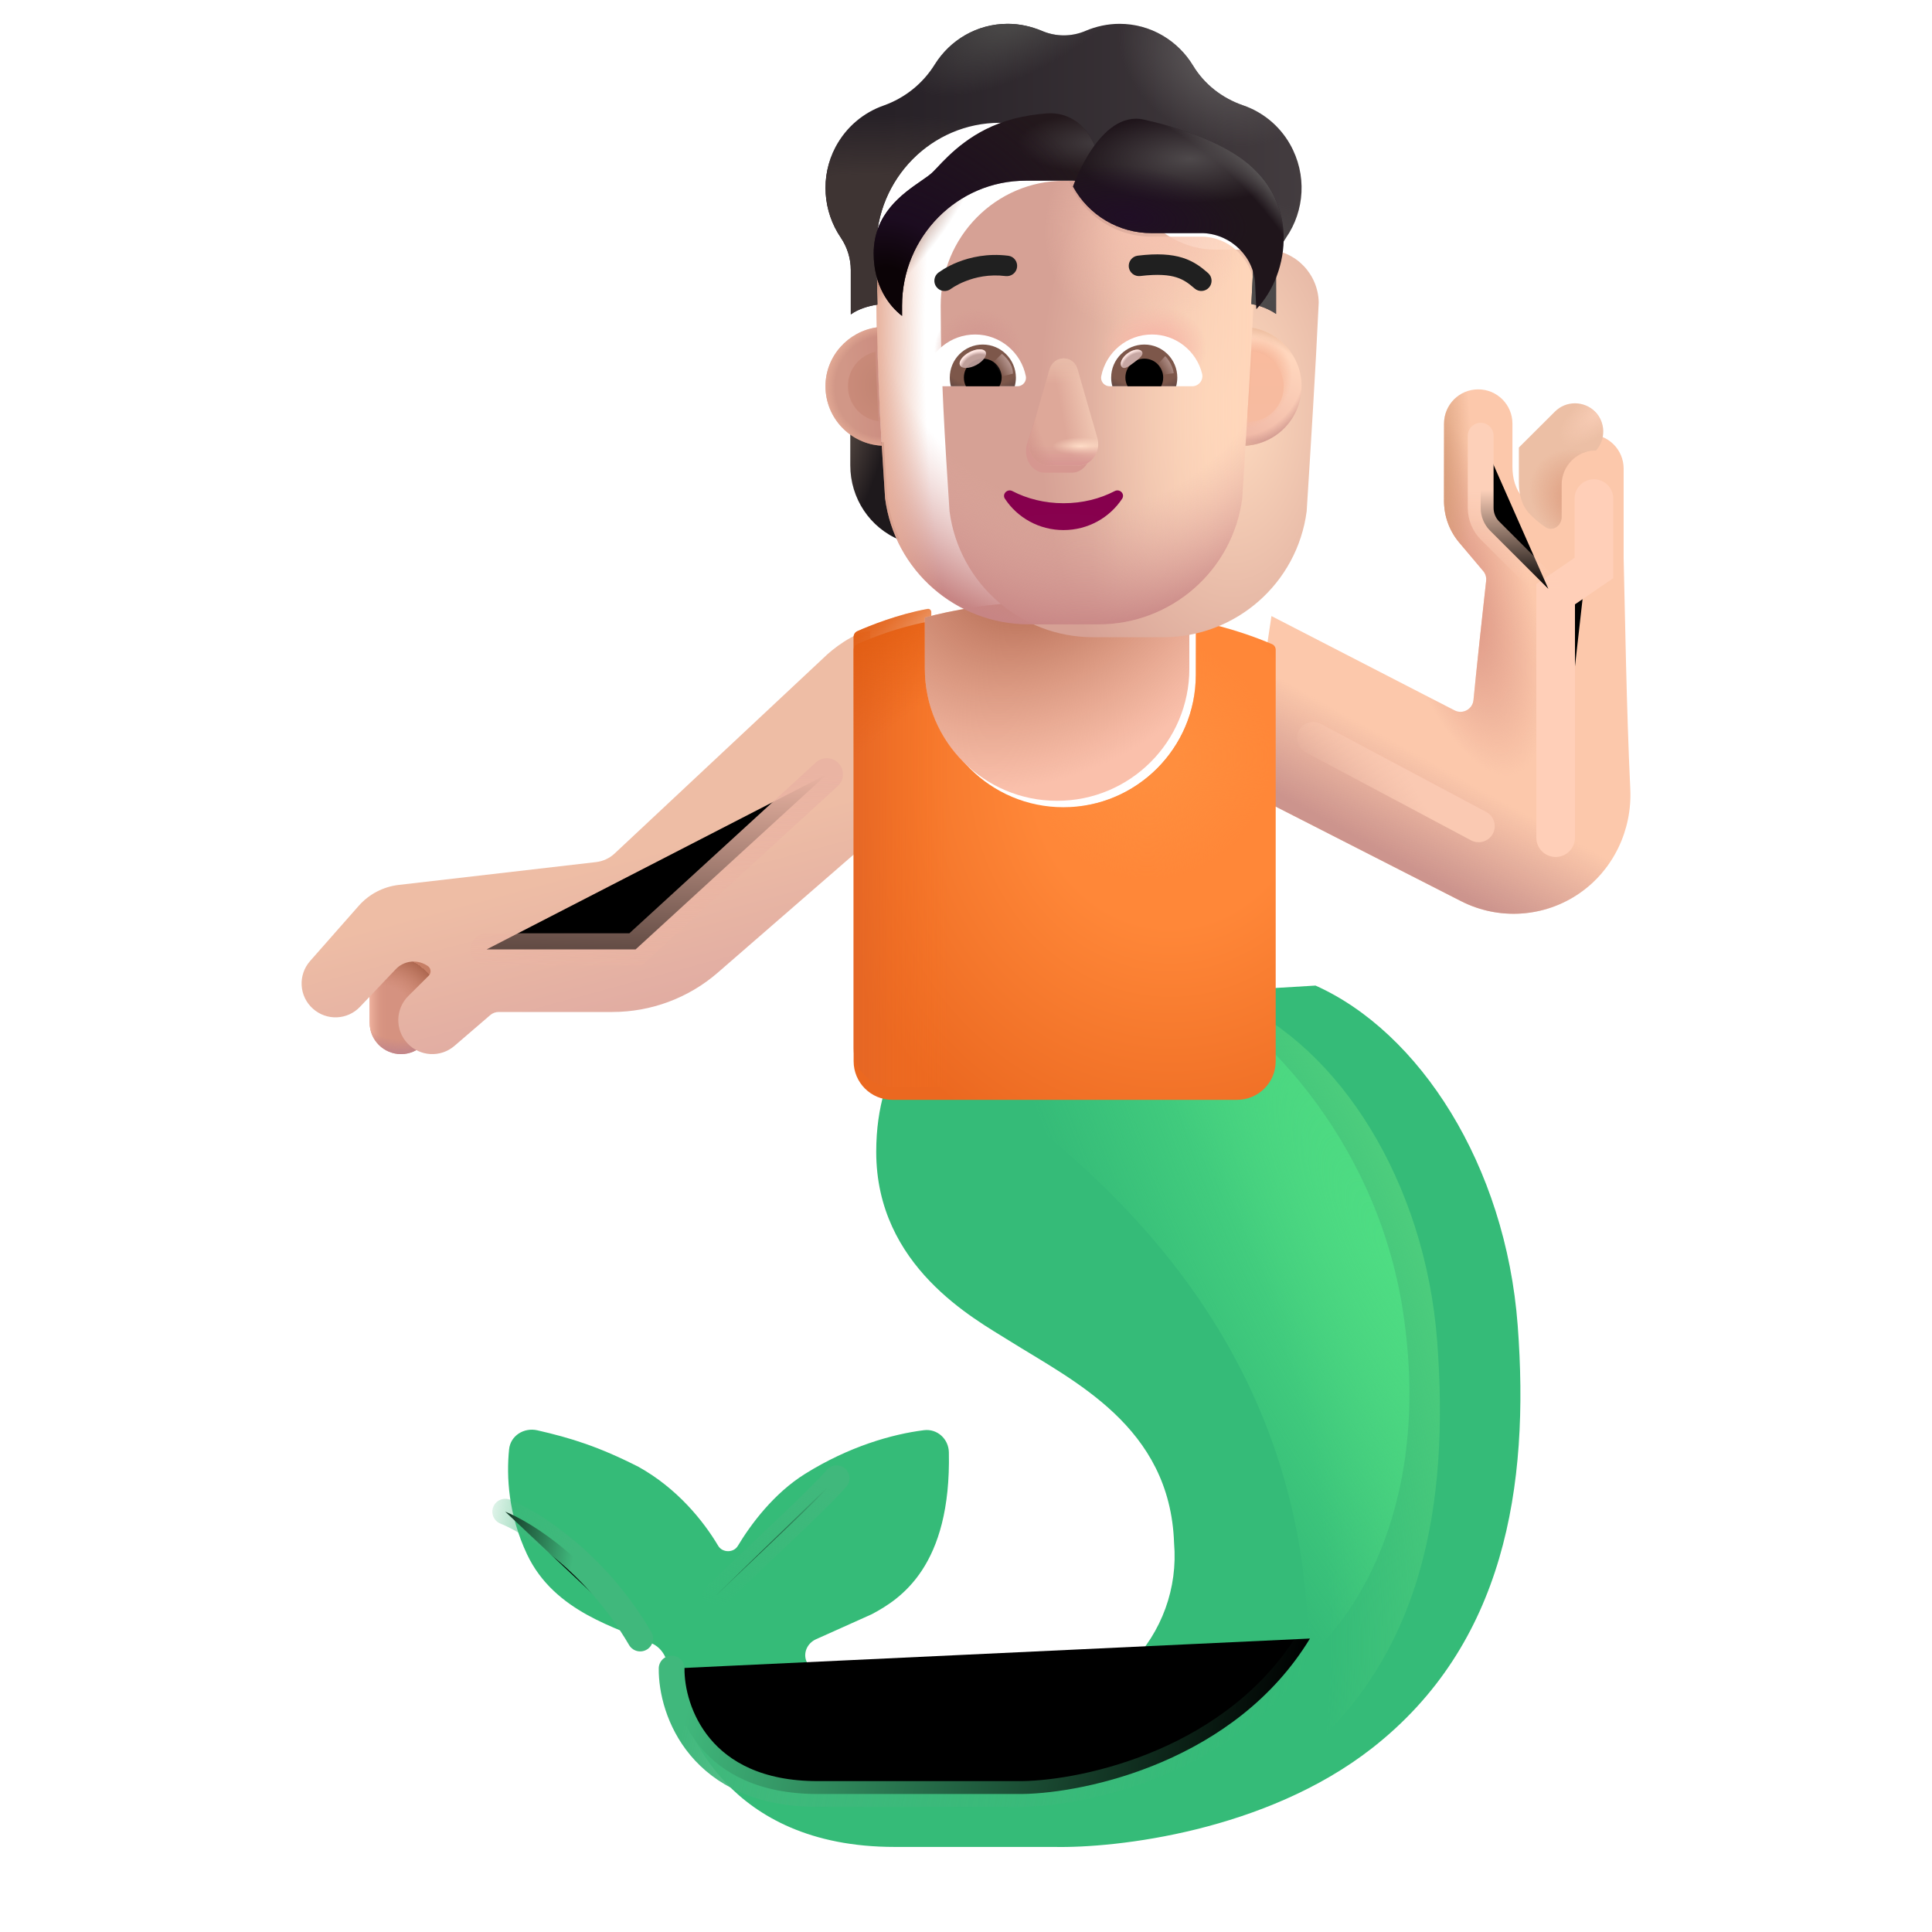<svg viewBox="1 1 30 30" xmlns="http://www.w3.org/2000/svg">
<g filter="url(#filter0_ii_4002_1302)">
<path d="M13.356 19.136C13.356 17.711 14.115 17.035 14.517 16.894L20.177 16.554C21.786 17.273 23.13 19.335 23.317 21.835C23.505 24.335 23.114 26.788 21.052 28.398C19.402 29.685 17.093 29.95 16.114 29.929H13.642C11.017 29.929 10.395 28.038 10.286 27.632C10.227 27.414 10.154 27.191 10.102 27.034C10.064 26.921 9.989 26.823 9.881 26.773C9.353 26.53 8.36 26.288 7.934 25.386C7.643 24.768 7.612 24.178 7.655 23.756C7.676 23.543 7.886 23.412 8.095 23.46C8.615 23.579 9.045 23.712 9.665 24.027C10.263 24.36 10.669 24.861 10.902 25.253C10.967 25.363 11.14 25.365 11.206 25.256C11.412 24.914 11.767 24.438 12.251 24.136C12.933 23.711 13.601 23.52 14.097 23.458C14.304 23.432 14.48 23.594 14.484 23.802C14.521 25.568 13.736 26.078 13.286 26.316C12.998 26.447 12.666 26.593 12.421 26.704C12.281 26.767 12.212 26.927 12.28 27.064C12.754 28.02 13.748 27.933 15.138 27.933C16.989 27.933 18.099 26.609 17.981 25.21C17.919 23.398 16.419 22.695 15.411 22.062C14.888 21.733 13.356 20.917 13.356 19.136Z" fill="#35BB78"/>
</g>
<path d="M13.356 19.136C13.356 17.711 14.115 17.035 14.517 16.894L20.177 16.554C21.786 17.273 23.13 19.335 23.317 21.835C23.505 24.335 23.114 26.788 21.052 28.398C19.402 29.685 17.093 29.95 16.114 29.929H13.642C11.017 29.929 10.395 28.038 10.286 27.632C10.227 27.414 10.154 27.191 10.102 27.034C10.064 26.921 9.989 26.823 9.881 26.773C9.353 26.53 8.36 26.288 7.934 25.386C7.643 24.768 7.612 24.178 7.655 23.756C7.676 23.543 7.886 23.412 8.095 23.46C8.615 23.579 9.045 23.712 9.665 24.027C10.263 24.36 10.669 24.861 10.902 25.253C10.967 25.363 11.14 25.365 11.206 25.256C11.412 24.914 11.767 24.438 12.251 24.136C12.933 23.711 13.601 23.52 14.097 23.458C14.304 23.432 14.48 23.594 14.484 23.802C14.521 25.568 13.736 26.078 13.286 26.316C12.998 26.447 12.666 26.593 12.421 26.704C12.281 26.767 12.212 26.927 12.28 27.064C12.754 28.02 13.748 27.933 15.138 27.933C16.989 27.933 18.099 26.609 17.981 25.21C17.919 23.398 16.419 22.695 15.411 22.062C14.888 21.733 13.356 20.917 13.356 19.136Z" fill="url(#paint0_radial_4002_1302)"/>
<g filter="url(#filter1_f_4002_1302)">
<path d="M21.317 26.71C21.317 21.367 17.395 18.742 16.083 17.71L19.333 16.257C20.458 16.778 22.368 18.615 22.786 21.367C23.27 24.554 21.859 26.294 21.317 26.71Z" fill="url(#paint1_radial_4002_1302)"/>
</g>
<path d="M6.74 16.107C6.74 15.838 6.958 15.62 7.227 15.62C7.495 15.62 7.713 15.838 7.713 16.107V16.882C7.713 17.15 7.495 17.368 7.227 17.368C6.958 17.368 6.74 17.15 6.74 16.882V16.107Z" fill="#D59280"/>
<path d="M6.74 16.107C6.74 15.838 6.958 15.62 7.227 15.62C7.495 15.62 7.713 15.838 7.713 16.107V16.882C7.713 17.15 7.495 17.368 7.227 17.368C6.958 17.368 6.74 17.15 6.74 16.882V16.107Z" fill="url(#paint2_linear_4002_1302)"/>
<path d="M6.74 16.107C6.74 15.838 6.958 15.62 7.227 15.62C7.495 15.62 7.713 15.838 7.713 16.107V16.882C7.713 17.15 7.495 17.368 7.227 17.368C6.958 17.368 6.74 17.15 6.74 16.882V16.107Z" fill="url(#paint3_radial_4002_1302)"/>
<path d="M6.74 16.107C6.74 15.838 6.958 15.62 7.227 15.62C7.495 15.62 7.713 15.838 7.713 16.107V16.882C7.713 17.15 7.495 17.368 7.227 17.368C6.958 17.368 6.74 17.15 6.74 16.882V16.107Z" fill="url(#paint4_radial_4002_1302)"/>
<g filter="url(#filter2_ii_4002_1302)">
<path d="M6.569 15.067L5.814 15.924C5.624 16.141 5.643 16.471 5.859 16.663C6.071 16.853 6.395 16.84 6.59 16.634L7.144 16.051C7.268 15.92 7.466 15.893 7.62 15.986L7.638 15.997C7.693 16.03 7.703 16.106 7.657 16.151L7.34 16.466C7.138 16.668 7.132 16.993 7.327 17.201C7.52 17.407 7.842 17.425 8.056 17.241L8.613 16.762C8.649 16.731 8.695 16.714 8.743 16.714H10.508C11.11 16.714 11.693 16.497 12.148 16.101L14.513 14.046V10.796C14.256 10.821 13.923 11.081 13.79 11.214L10.543 14.254C10.465 14.327 10.365 14.373 10.259 14.386L7.191 14.741C6.95 14.769 6.729 14.885 6.569 15.067Z" fill="url(#paint5_linear_4002_1302)"/>
</g>
<g filter="url(#filter3_i_4002_1302)">
<path d="M23.587 12.281L20.743 10.816L20.337 13.534L23.685 15.242C24.274 15.543 24.981 15.496 25.525 15.121C26.052 14.758 26.345 14.142 26.315 13.503C26.255 12.23 26.234 10.815 26.212 9.917V8.527C26.212 8.233 25.974 7.995 25.68 7.995C25.387 7.995 25.149 8.233 25.149 8.527V9.027C25.149 9.167 25.009 9.261 24.893 9.183C24.8 9.12 24.72 9.05 24.655 8.983C24.53 8.854 24.485 8.674 24.485 8.495V7.828C24.485 7.534 24.247 7.296 23.954 7.296C23.66 7.296 23.423 7.534 23.423 7.828V9.029C23.423 9.265 23.506 9.493 23.657 9.673L24.031 10.117C24.067 10.159 24.083 10.214 24.077 10.268C24.012 10.85 23.929 11.621 23.88 12.121C23.866 12.262 23.714 12.346 23.587 12.281Z" fill="#FCC8AB"/>
<path d="M23.587 12.281L20.743 10.816L20.337 13.534L23.685 15.242C24.274 15.543 24.981 15.496 25.525 15.121C26.052 14.758 26.345 14.142 26.315 13.503C26.255 12.23 26.234 10.815 26.212 9.917V8.527C26.212 8.233 25.974 7.995 25.68 7.995C25.387 7.995 25.149 8.233 25.149 8.527V9.027C25.149 9.167 25.009 9.261 24.893 9.183C24.8 9.12 24.72 9.05 24.655 8.983C24.53 8.854 24.485 8.674 24.485 8.495V7.828C24.485 7.534 24.247 7.296 23.954 7.296C23.66 7.296 23.423 7.534 23.423 7.828V9.029C23.423 9.265 23.506 9.493 23.657 9.673L24.031 10.117C24.067 10.159 24.083 10.214 24.077 10.268C24.012 10.85 23.929 11.621 23.88 12.121C23.866 12.262 23.714 12.346 23.587 12.281Z" fill="url(#paint6_linear_4002_1302)"/>
<path d="M23.587 12.281L20.743 10.816L20.337 13.534L23.685 15.242C24.274 15.543 24.981 15.496 25.525 15.121C26.052 14.758 26.345 14.142 26.315 13.503C26.255 12.23 26.234 10.815 26.212 9.917V8.527C26.212 8.233 25.974 7.995 25.68 7.995C25.387 7.995 25.149 8.233 25.149 8.527V9.027C25.149 9.167 25.009 9.261 24.893 9.183C24.8 9.12 24.72 9.05 24.655 8.983C24.53 8.854 24.485 8.674 24.485 8.495V7.828C24.485 7.534 24.247 7.296 23.954 7.296C23.66 7.296 23.423 7.534 23.423 7.828V9.029C23.423 9.265 23.506 9.493 23.657 9.673L24.031 10.117C24.067 10.159 24.083 10.214 24.077 10.268C24.012 10.85 23.929 11.621 23.88 12.121C23.866 12.262 23.714 12.346 23.587 12.281Z" fill="url(#paint7_radial_4002_1302)"/>
<path d="M23.587 12.281L20.743 10.816L20.337 13.534L23.685 15.242C24.274 15.543 24.981 15.496 25.525 15.121C26.052 14.758 26.345 14.142 26.315 13.503C26.255 12.23 26.234 10.815 26.212 9.917V8.527C26.212 8.233 25.974 7.995 25.68 7.995C25.387 7.995 25.149 8.233 25.149 8.527V9.027C25.149 9.167 25.009 9.261 24.893 9.183C24.8 9.12 24.72 9.05 24.655 8.983C24.53 8.854 24.485 8.674 24.485 8.495V7.828C24.485 7.534 24.247 7.296 23.954 7.296C23.66 7.296 23.423 7.534 23.423 7.828V9.029C23.423 9.265 23.506 9.493 23.657 9.673L24.031 10.117C24.067 10.159 24.083 10.214 24.077 10.268C24.012 10.85 23.929 11.621 23.88 12.121C23.866 12.262 23.714 12.346 23.587 12.281Z" fill="url(#paint8_radial_4002_1302)"/>
</g>
<g filter="url(#filter4_i_4002_1302)">
<path d="M25.683 7.995L25.68 7.995C25.387 7.995 25.149 8.233 25.149 8.527V9.027C25.149 9.167 25.009 9.261 24.893 9.183C24.8 9.12 24.72 9.05 24.655 8.983C24.53 8.854 24.485 8.674 24.485 8.495V7.949L25.045 7.391C25.217 7.219 25.495 7.22 25.667 7.392C25.832 7.558 25.838 7.823 25.683 7.995Z" fill="#ECBFA5"/>
<path d="M25.683 7.995L25.68 7.995C25.387 7.995 25.149 8.233 25.149 8.527V9.027C25.149 9.167 25.009 9.261 24.893 9.183C24.8 9.12 24.72 9.05 24.655 8.983C24.53 8.854 24.485 8.674 24.485 8.495V7.949L25.045 7.391C25.217 7.219 25.495 7.22 25.667 7.392C25.832 7.558 25.838 7.823 25.683 7.995Z" fill="url(#paint9_radial_4002_1302)"/>
<path d="M25.683 7.995L25.68 7.995C25.387 7.995 25.149 8.233 25.149 8.527V9.027C25.149 9.167 25.009 9.261 24.893 9.183C24.8 9.12 24.72 9.05 24.655 8.983C24.53 8.854 24.485 8.674 24.485 8.495V7.949L25.045 7.391C25.217 7.219 25.495 7.22 25.667 7.392C25.832 7.558 25.838 7.823 25.683 7.995Z" fill="url(#paint10_radial_4002_1302)"/>
</g>
<g filter="url(#filter5_i_4002_1302)">
<path d="M14.255 10.891C14.255 10.852 14.277 10.817 14.313 10.801C14.513 10.712 14.944 10.539 15.403 10.455C15.433 10.449 15.461 10.473 15.461 10.504V11.282C15.461 12.416 16.38 13.335 17.514 13.335C18.649 13.335 19.568 12.416 19.568 11.282V10.504C19.568 10.473 19.596 10.449 19.626 10.455C20.088 10.539 20.546 10.713 20.751 10.802C20.787 10.817 20.809 10.852 20.809 10.891L20.809 17.278C20.809 17.61 20.541 17.878 20.209 17.878H14.855C14.523 17.878 14.255 17.61 14.255 17.278L14.255 10.891Z" fill="url(#paint11_radial_4002_1302)"/>
<path d="M14.255 10.891C14.255 10.852 14.277 10.817 14.313 10.801C14.513 10.712 14.944 10.539 15.403 10.455C15.433 10.449 15.461 10.473 15.461 10.504V11.282C15.461 12.416 16.38 13.335 17.514 13.335C18.649 13.335 19.568 12.416 19.568 11.282V10.504C19.568 10.473 19.596 10.449 19.626 10.455C20.088 10.539 20.546 10.713 20.751 10.802C20.787 10.817 20.809 10.852 20.809 10.891L20.809 17.278C20.809 17.61 20.541 17.878 20.209 17.878H14.855C14.523 17.878 14.255 17.61 14.255 17.278L14.255 10.891Z" fill="url(#paint12_radial_4002_1302)"/>
</g>
<path d="M14.255 10.891C14.255 10.852 14.277 10.817 14.313 10.801C14.513 10.712 14.944 10.539 15.403 10.455C15.433 10.449 15.461 10.473 15.461 10.504V11.282C15.461 12.416 16.38 13.335 17.514 13.335C18.649 13.335 19.568 12.416 19.568 11.282V10.504C19.568 10.473 19.596 10.449 19.626 10.455C20.088 10.539 20.546 10.713 20.751 10.802C20.787 10.817 20.809 10.852 20.809 10.891L20.809 17.278C20.809 17.61 20.541 17.878 20.209 17.878H14.855C14.523 17.878 14.255 17.61 14.255 17.278L14.255 10.891Z" fill="url(#paint13_linear_4002_1302)"/>
<path d="M14.255 10.891C14.255 10.852 14.277 10.817 14.313 10.801C14.513 10.712 14.944 10.539 15.403 10.455C15.433 10.449 15.461 10.473 15.461 10.504V11.282C15.461 12.416 16.38 13.335 17.514 13.335C18.649 13.335 19.568 12.416 19.568 11.282V10.504C19.568 10.473 19.596 10.449 19.626 10.455C20.088 10.539 20.546 10.713 20.751 10.802C20.787 10.817 20.809 10.852 20.809 10.891L20.809 17.278C20.809 17.61 20.541 17.878 20.209 17.878H14.855C14.523 17.878 14.255 17.61 14.255 17.278L14.255 10.891Z" fill="url(#paint14_radial_4002_1302)"/>
<g filter="url(#filter6_i_4002_1302)">
<path d="M19.571 10.487C17.792 10.065 16.314 10.26 15.459 10.489C15.46 10.493 15.461 10.498 15.461 10.504V11.282C15.461 12.416 16.38 13.335 17.515 13.335C18.649 13.335 19.568 12.416 19.568 11.282V10.504C19.568 10.498 19.569 10.492 19.571 10.487Z" fill="#FAC0AB"/>
<path d="M19.571 10.487C17.792 10.065 16.314 10.26 15.459 10.489C15.46 10.493 15.461 10.498 15.461 10.504V11.282C15.461 12.416 16.38 13.335 17.515 13.335C18.649 13.335 19.568 12.416 19.568 11.282V10.504C19.568 10.498 19.569 10.492 19.571 10.487Z" fill="url(#paint15_radial_4002_1302)"/>
</g>
<g filter="url(#filter7_f_4002_1302)">
<path d="M11.429 26.909C11.422 27.558 11.865 28.857 13.695 28.857C15.525 28.857 16.575 28.857 16.872 28.857C17.881 28.843 20.189 28.34 21.341 26.443" stroke="url(#paint16_linear_4002_1302)" stroke-width="0.4" stroke-linecap="round"/>
</g>
<g filter="url(#filter8_f_4002_1302)">
<path d="M8.845 24.473C9.254 24.635 10.247 25.257 10.941 26.443" stroke="url(#paint17_linear_4002_1302)" stroke-width="0.4" stroke-linecap="round"/>
</g>
<g filter="url(#filter9_f_4002_1302)">
<path d="M13.991 23.954C13.684 24.308 12.858 25.056 12.106 25.787" stroke="url(#paint18_linear_4002_1302)" stroke-width="0.4" stroke-linecap="round"/>
</g>
<g filter="url(#filter10_f_4002_1302)">
<path d="M21.39 12.46L23.96 13.828" stroke="url(#paint19_linear_4002_1302)" stroke-width="0.5" stroke-linecap="round"/>
</g>
<g filter="url(#filter11_f_4002_1302)">
<path d="M25.156 14.007V10.226L25.75 9.82V8.742" stroke="#FFCFB8" stroke-width="0.6" stroke-linecap="round"/>
</g>
<g filter="url(#filter12_f_4002_1302)">
<path d="M23.992 7.765V8.886C23.992 9.019 24.044 9.146 24.138 9.24L25.043 10.144" stroke="url(#paint20_linear_4002_1302)" stroke-width="0.4" stroke-linecap="round"/>
</g>
<g filter="url(#filter13_f_4002_1302)">
<path d="M13.839 13.023L10.87 15.742H8.557" stroke="url(#paint21_linear_4002_1302)" stroke-width="0.5" stroke-linecap="round"/>
</g>
<path d="M20.306 7.868C20.499 7.862 20.679 7.797 20.826 7.691V8.226C20.826 8.739 20.52 9.196 20.056 9.385C20.154 9.177 20.221 8.95 20.255 8.708L20.306 7.868Z" fill="url(#paint22_radial_4002_1302)"/>
<path d="M14.723 7.868C14.53 7.862 14.35 7.797 14.203 7.691V8.226C14.203 8.739 14.509 9.196 14.973 9.385C14.876 9.177 14.808 8.95 14.775 8.708L14.723 7.868Z" fill="url(#paint23_radial_4002_1302)"/>
<g filter="url(#filter14_ii_4002_1302)">
<path d="M14.744 8.739C14.892 9.86 15.846 10.695 16.975 10.695H18.059C19.188 10.695 20.143 9.86 20.29 8.739C20.358 7.657 20.426 6.579 20.477 5.498C20.47 5.058 20.123 4.694 19.684 4.676H18.88C18.332 4.676 17.836 4.352 17.61 3.847C17.552 3.702 17.412 3.607 17.257 3.607H16.526C15.466 3.607 14.607 4.475 14.607 5.547C14.607 6.616 14.674 7.667 14.744 8.739Z" fill="url(#paint24_radial_4002_1302)"/>
</g>
<path d="M14.744 8.739C14.892 9.86 15.846 10.695 16.975 10.695H18.059C19.188 10.695 20.143 9.86 20.29 8.739C20.358 7.657 20.426 6.579 20.477 5.498C20.47 5.058 20.123 4.694 19.684 4.676H18.88C18.332 4.676 17.836 4.352 17.61 3.847C17.552 3.702 17.412 3.607 17.257 3.607H16.526C15.466 3.607 14.607 4.475 14.607 5.547C14.607 6.616 14.674 7.667 14.744 8.739Z" fill="url(#paint25_linear_4002_1302)"/>
<path d="M14.744 8.739C14.892 9.86 15.846 10.695 16.975 10.695H18.059C19.188 10.695 20.143 9.86 20.29 8.739C20.358 7.657 20.426 6.579 20.477 5.498C20.47 5.058 20.123 4.694 19.684 4.676H18.88C18.332 4.676 17.836 4.352 17.61 3.847C17.552 3.702 17.412 3.607 17.257 3.607H16.526C15.466 3.607 14.607 4.475 14.607 5.547C14.607 6.616 14.674 7.667 14.744 8.739Z" fill="url(#paint26_radial_4002_1302)"/>
<path d="M14.744 8.739C14.892 9.86 15.846 10.695 16.975 10.695H18.059C19.188 10.695 20.143 9.86 20.29 8.739C20.358 7.657 20.426 6.579 20.477 5.498C20.47 5.058 20.123 4.694 19.684 4.676H18.88C18.332 4.676 17.836 4.352 17.61 3.847C17.552 3.702 17.412 3.607 17.257 3.607H16.526C15.466 3.607 14.607 4.475 14.607 5.547C14.607 6.616 14.674 7.667 14.744 8.739Z" fill="url(#paint27_radial_4002_1302)"/>
<path d="M14.744 8.739C14.892 9.86 15.846 10.695 16.975 10.695H18.059C19.188 10.695 20.143 9.86 20.29 8.739C20.358 7.657 20.426 6.579 20.477 5.498C20.47 5.058 20.123 4.694 19.684 4.676H18.88C18.332 4.676 17.836 4.352 17.61 3.847C17.552 3.702 17.412 3.607 17.257 3.607H16.526C15.466 3.607 14.607 4.475 14.607 5.547C14.607 6.616 14.674 7.667 14.744 8.739Z" fill="url(#paint28_radial_4002_1302)"/>
<path d="M14.744 8.739C14.892 9.86 15.846 10.695 16.975 10.695H18.059C19.188 10.695 20.143 9.86 20.29 8.739C20.358 7.657 20.426 6.579 20.477 5.498C20.47 5.058 20.123 4.694 19.684 4.676H18.88C18.332 4.676 17.836 4.352 17.61 3.847C17.552 3.702 17.412 3.607 17.257 3.607H16.526C15.466 3.607 14.607 4.475 14.607 5.547C14.607 6.616 14.674 7.667 14.744 8.739Z" fill="url(#paint29_radial_4002_1302)"/>
<path d="M14.744 8.739C14.892 9.86 15.846 10.695 16.975 10.695H18.059C19.188 10.695 20.143 9.86 20.29 8.739C20.358 7.657 20.426 6.579 20.477 5.498C20.47 5.058 20.123 4.694 19.684 4.676H18.88C18.332 4.676 17.836 4.352 17.61 3.847C17.552 3.702 17.412 3.607 17.257 3.607H16.526C15.466 3.607 14.607 4.475 14.607 5.547C14.607 6.616 14.674 7.667 14.744 8.739Z" fill="url(#paint30_radial_4002_1302)"/>
<path d="M14.744 8.739C14.892 9.86 15.846 10.695 16.975 10.695H18.059C19.188 10.695 20.143 9.86 20.29 8.739C20.358 7.657 20.426 6.579 20.477 5.498C20.47 5.058 20.123 4.694 19.684 4.676H18.88C18.332 4.676 17.836 4.352 17.61 3.847C17.552 3.702 17.412 3.607 17.257 3.607H16.526C15.466 3.607 14.607 4.475 14.607 5.547C14.607 6.616 14.674 7.667 14.744 8.739Z" fill="url(#paint31_radial_4002_1302)"/>
<g filter="url(#filter15_f_4002_1302)">
<path d="M17.284 6.85L16.945 7.905C16.887 8.123 17.026 8.34 17.223 8.34H17.643C17.84 8.34 17.98 8.119 17.922 7.905L17.637 6.85C17.577 6.616 17.348 6.616 17.284 6.85Z" fill="#D69790"/>
</g>
<g filter="url(#filter16_f_4002_1302)">
<path d="M17.295 6.74L16.99 7.796C16.928 8.013 17.077 8.23 17.289 8.23H17.74C17.952 8.23 18.102 8.01 18.039 7.796L17.734 6.74C17.669 6.506 17.364 6.506 17.295 6.74Z" fill="#DEA899"/>
<path d="M17.295 6.74L16.99 7.796C16.928 8.013 17.077 8.23 17.289 8.23H17.74C17.952 8.23 18.102 8.01 18.039 7.796L17.734 6.74C17.669 6.506 17.364 6.506 17.295 6.74Z" fill="url(#paint32_linear_4002_1302)"/>
<path d="M17.295 6.74L16.99 7.796C16.928 8.013 17.077 8.23 17.289 8.23H17.74C17.952 8.23 18.102 8.01 18.039 7.796L17.734 6.74C17.669 6.506 17.364 6.506 17.295 6.74Z" fill="url(#paint33_radial_4002_1302)"/>
<path d="M17.295 6.74L16.99 7.796C16.928 8.013 17.077 8.23 17.289 8.23H17.74C17.952 8.23 18.102 8.01 18.039 7.796L17.734 6.74C17.669 6.506 17.364 6.506 17.295 6.74Z" fill="url(#paint34_linear_4002_1302)"/>
<path d="M17.295 6.74L16.99 7.796C16.928 8.013 17.077 8.23 17.289 8.23H17.74C17.952 8.23 18.102 8.01 18.039 7.796L17.734 6.74C17.669 6.506 17.364 6.506 17.295 6.74Z" fill="url(#paint35_radial_4002_1302)"/>
<path d="M17.295 6.74L16.99 7.796C16.928 8.013 17.077 8.23 17.289 8.23H17.74C17.952 8.23 18.102 8.01 18.039 7.796L17.734 6.74C17.669 6.506 17.364 6.506 17.295 6.74Z" fill="url(#paint36_linear_4002_1302)"/>
</g>
<path d="M17.514 8.814C17.223 8.814 16.949 8.745 16.719 8.625C16.64 8.585 16.556 8.674 16.605 8.745C16.797 9.037 17.133 9.231 17.514 9.231C17.896 9.231 18.231 9.037 18.424 8.745C18.473 8.671 18.389 8.585 18.31 8.625C18.08 8.745 17.809 8.814 17.514 8.814Z" fill="url(#paint37_radial_4002_1302)"/>
<g filter="url(#filter17_ii_4002_1302)">
<path d="M20.303 3.336C20.598 3.437 20.863 3.644 21.031 3.939C21.299 4.411 21.259 4.974 20.97 5.39C20.869 5.538 20.815 5.714 20.815 5.892V6.575C20.707 6.5 20.565 6.444 20.431 6.421L20.477 5.498C20.47 5.058 20.123 4.694 19.684 4.676H18.88C18.332 4.676 17.836 4.352 17.61 3.847C17.552 3.702 17.412 3.607 17.257 3.607H16.526C15.466 3.607 14.607 4.475 14.607 5.547L14.624 6.43C14.479 6.452 14.326 6.5 14.211 6.582V5.892C14.211 5.714 14.156 5.538 14.056 5.39C13.781 4.987 13.733 4.445 13.973 3.986C14.141 3.668 14.412 3.447 14.72 3.339C15.049 3.222 15.329 3 15.515 2.701C15.752 2.322 16.169 2.07 16.648 2.07C16.834 2.07 17.01 2.11 17.175 2.178C17.394 2.273 17.641 2.273 17.86 2.178C18.021 2.11 18.198 2.07 18.384 2.07C18.868 2.07 19.292 2.332 19.526 2.72C19.703 3.012 19.98 3.225 20.303 3.336Z" fill="url(#paint38_linear_4002_1302)"/>
<path d="M20.303 3.336C20.598 3.437 20.863 3.644 21.031 3.939C21.299 4.411 21.259 4.974 20.97 5.39C20.869 5.538 20.815 5.714 20.815 5.892V6.575C20.707 6.5 20.565 6.444 20.431 6.421L20.477 5.498C20.47 5.058 20.123 4.694 19.684 4.676H18.88C18.332 4.676 17.836 4.352 17.61 3.847C17.552 3.702 17.412 3.607 17.257 3.607H16.526C15.466 3.607 14.607 4.475 14.607 5.547L14.624 6.43C14.479 6.452 14.326 6.5 14.211 6.582V5.892C14.211 5.714 14.156 5.538 14.056 5.39C13.781 4.987 13.733 4.445 13.973 3.986C14.141 3.668 14.412 3.447 14.72 3.339C15.049 3.222 15.329 3 15.515 2.701C15.752 2.322 16.169 2.07 16.648 2.07C16.834 2.07 17.01 2.11 17.175 2.178C17.394 2.273 17.641 2.273 17.86 2.178C18.021 2.11 18.198 2.07 18.384 2.07C18.868 2.07 19.292 2.332 19.526 2.72C19.703 3.012 19.98 3.225 20.303 3.336Z" fill="url(#paint39_radial_4002_1302)"/>
<path d="M20.303 3.336C20.598 3.437 20.863 3.644 21.031 3.939C21.299 4.411 21.259 4.974 20.97 5.39C20.869 5.538 20.815 5.714 20.815 5.892V6.575C20.707 6.5 20.565 6.444 20.431 6.421L20.477 5.498C20.47 5.058 20.123 4.694 19.684 4.676H18.88C18.332 4.676 17.836 4.352 17.61 3.847C17.552 3.702 17.412 3.607 17.257 3.607H16.526C15.466 3.607 14.607 4.475 14.607 5.547L14.624 6.43C14.479 6.452 14.326 6.5 14.211 6.582V5.892C14.211 5.714 14.156 5.538 14.056 5.39C13.781 4.987 13.733 4.445 13.973 3.986C14.141 3.668 14.412 3.447 14.72 3.339C15.049 3.222 15.329 3 15.515 2.701C15.752 2.322 16.169 2.07 16.648 2.07C16.834 2.07 17.01 2.11 17.175 2.178C17.394 2.273 17.641 2.273 17.86 2.178C18.021 2.11 18.198 2.07 18.384 2.07C18.868 2.07 19.292 2.332 19.526 2.72C19.703 3.012 19.98 3.225 20.303 3.336Z" fill="url(#paint40_radial_4002_1302)"/>
<path d="M20.303 3.336C20.598 3.437 20.863 3.644 21.031 3.939C21.299 4.411 21.259 4.974 20.97 5.39C20.869 5.538 20.815 5.714 20.815 5.892V6.575C20.707 6.5 20.565 6.444 20.431 6.421L20.477 5.498C20.47 5.058 20.123 4.694 19.684 4.676H18.88C18.332 4.676 17.836 4.352 17.61 3.847C17.552 3.702 17.412 3.607 17.257 3.607H16.526C15.466 3.607 14.607 4.475 14.607 5.547L14.624 6.43C14.479 6.452 14.326 6.5 14.211 6.582V5.892C14.211 5.714 14.156 5.538 14.056 5.39C13.781 4.987 13.733 4.445 13.973 3.986C14.141 3.668 14.412 3.447 14.72 3.339C15.049 3.222 15.329 3 15.515 2.701C15.752 2.322 16.169 2.07 16.648 2.07C16.834 2.07 17.01 2.11 17.175 2.178C17.394 2.273 17.641 2.273 17.86 2.178C18.021 2.11 18.198 2.07 18.384 2.07C18.868 2.07 19.292 2.332 19.526 2.72C19.703 3.012 19.98 3.225 20.303 3.336Z" fill="url(#paint41_radial_4002_1302)"/>
<path d="M20.303 3.336C20.598 3.437 20.863 3.644 21.031 3.939C21.299 4.411 21.259 4.974 20.97 5.39C20.869 5.538 20.815 5.714 20.815 5.892V6.575C20.707 6.5 20.565 6.444 20.431 6.421L20.477 5.498C20.47 5.058 20.123 4.694 19.684 4.676H18.88C18.332 4.676 17.836 4.352 17.61 3.847C17.552 3.702 17.412 3.607 17.257 3.607H16.526C15.466 3.607 14.607 4.475 14.607 5.547L14.624 6.43C14.479 6.452 14.326 6.5 14.211 6.582V5.892C14.211 5.714 14.156 5.538 14.056 5.39C13.781 4.987 13.733 4.445 13.973 3.986C14.141 3.668 14.412 3.447 14.72 3.339C15.049 3.222 15.329 3 15.515 2.701C15.752 2.322 16.169 2.07 16.648 2.07C16.834 2.07 17.01 2.11 17.175 2.178C17.394 2.273 17.641 2.273 17.86 2.178C18.021 2.11 18.198 2.07 18.384 2.07C18.868 2.07 19.292 2.332 19.526 2.72C19.703 3.012 19.98 3.225 20.303 3.336Z" fill="url(#paint42_radial_4002_1302)"/>
</g>
<g filter="url(#filter18_i_4002_1302)">
<path d="M19.658 5.439C19.558 5.352 19.441 5.259 19.264 5.203C19.089 5.148 18.87 5.133 18.567 5.17C18.48 5.181 18.418 5.26 18.428 5.348C18.439 5.435 18.519 5.497 18.606 5.486C18.882 5.453 19.052 5.47 19.168 5.507C19.282 5.543 19.359 5.601 19.449 5.679C19.515 5.737 19.616 5.73 19.674 5.664C19.732 5.598 19.725 5.497 19.658 5.439Z" fill="#202020"/>
</g>
<g filter="url(#filter19_i_4002_1302)">
<path d="M15.556 5.377C15.608 5.346 15.682 5.306 15.776 5.269C15.964 5.195 16.233 5.131 16.555 5.171C16.642 5.181 16.704 5.261 16.693 5.348C16.683 5.435 16.603 5.497 16.516 5.487C16.258 5.455 16.044 5.506 15.893 5.566C15.817 5.595 15.759 5.627 15.72 5.65C15.7 5.662 15.685 5.672 15.676 5.678L15.667 5.685L15.665 5.686C15.596 5.739 15.496 5.727 15.442 5.657C15.388 5.588 15.401 5.488 15.47 5.434L15.556 5.377Z" fill="#202020"/>
</g>
<g filter="url(#filter20_if_4002_1302)">
<path d="M17.648 3.925C17.635 3.9 17.622 3.873 17.61 3.847C17.552 3.702 17.412 3.606 17.257 3.606H16.526C15.466 3.606 14.607 4.475 14.607 5.547V5.705C14.412 5.556 14.166 5.243 14.166 4.736C14.166 4.12 14.615 3.809 14.901 3.611C14.982 3.555 15.05 3.508 15.091 3.465C15.109 3.447 15.128 3.427 15.149 3.405C15.349 3.192 15.707 2.813 16.331 2.647C16.508 2.6 16.685 2.574 16.852 2.561C17.324 2.525 17.66 2.937 17.66 3.41V3.918L17.648 3.925Z" fill="#23181C"/>
<path d="M17.648 3.925C17.635 3.9 17.622 3.873 17.61 3.847C17.552 3.702 17.412 3.606 17.257 3.606H16.526C15.466 3.606 14.607 4.475 14.607 5.547V5.705C14.412 5.556 14.166 5.243 14.166 4.736C14.166 4.12 14.615 3.809 14.901 3.611C14.982 3.555 15.05 3.508 15.091 3.465C15.109 3.447 15.128 3.427 15.149 3.405C15.349 3.192 15.707 2.813 16.331 2.647C16.508 2.6 16.685 2.574 16.852 2.561C17.324 2.525 17.66 2.937 17.66 3.41V3.918L17.648 3.925Z" fill="url(#paint43_radial_4002_1302)"/>
<path d="M17.648 3.925C17.635 3.9 17.622 3.873 17.61 3.847C17.552 3.702 17.412 3.606 17.257 3.606H16.526C15.466 3.606 14.607 4.475 14.607 5.547V5.705C14.412 5.556 14.166 5.243 14.166 4.736C14.166 4.12 14.615 3.809 14.901 3.611C14.982 3.555 15.05 3.508 15.091 3.465C15.109 3.447 15.128 3.427 15.149 3.405C15.349 3.192 15.707 2.813 16.331 2.647C16.508 2.6 16.685 2.574 16.852 2.561C17.324 2.525 17.66 2.937 17.66 3.41V3.918L17.648 3.925Z" fill="url(#paint44_radial_4002_1302)"/>
</g>
<g filter="url(#filter21_f_4002_1302)">
<path d="M20.508 5.801L20.491 5.439C20.485 5 20.123 4.639 19.684 4.62H18.88C18.37 4.62 17.904 4.341 17.661 3.897V3.897C17.661 3.897 18.074 2.703 18.761 2.857C19.262 2.97 19.799 3.148 20.209 3.416C21.211 4.069 21.036 5.247 20.508 5.801Z" fill="#1F151B"/>
<path d="M20.508 5.801L20.491 5.439C20.485 5 20.123 4.639 19.684 4.62H18.88C18.37 4.62 17.904 4.341 17.661 3.897V3.897C17.661 3.897 18.074 2.703 18.761 2.857C19.262 2.97 19.799 3.148 20.209 3.416C21.211 4.069 21.036 5.247 20.508 5.801Z" fill="url(#paint45_radial_4002_1302)"/>
<path d="M20.508 5.801L20.491 5.439C20.485 5 20.123 4.639 19.684 4.62H18.88C18.37 4.62 17.904 4.341 17.661 3.897V3.897C17.661 3.897 18.074 2.703 18.761 2.857C19.262 2.97 19.799 3.148 20.209 3.416C21.211 4.069 21.036 5.247 20.508 5.801Z" fill="url(#paint46_radial_4002_1302)"/>
<path d="M20.508 5.801L20.491 5.439C20.485 5 20.123 4.639 19.684 4.62H18.88C18.37 4.62 17.904 4.341 17.661 3.897V3.897C17.661 3.897 18.074 2.703 18.761 2.857C19.262 2.97 19.799 3.148 20.209 3.416C21.211 4.069 21.036 5.247 20.508 5.801Z" fill="url(#paint47_radial_4002_1302)"/>
</g>
<path d="M18.888 6.194C19.263 6.194 19.579 6.453 19.666 6.802C19.691 6.902 19.614 6.998 19.512 6.998H18.231C18.149 6.998 18.084 6.923 18.1 6.842C18.172 6.474 18.496 6.194 18.888 6.194Z" fill="white"/>
<path d="M18.769 6.35C19.053 6.35 19.281 6.581 19.281 6.863C19.281 6.91 19.274 6.956 19.263 6.998H18.273C18.261 6.954 18.254 6.91 18.254 6.863C18.254 6.581 18.485 6.35 18.769 6.35Z" fill="url(#paint48_radial_4002_1302)"/>
<path d="M18.475 6.863C18.475 6.7 18.606 6.569 18.769 6.569C18.932 6.569 19.062 6.7 19.062 6.863C19.062 6.912 19.051 6.958 19.03 6.998H18.51C18.487 6.958 18.475 6.912 18.475 6.863Z" fill="black"/>
<g filter="url(#filter22_f_4002_1302)">
<path d="M18.731 6.459C18.768 6.508 18.691 6.567 18.605 6.632C18.518 6.697 18.453 6.743 18.417 6.694C18.38 6.645 18.421 6.553 18.508 6.488C18.595 6.423 18.695 6.41 18.731 6.459Z" fill="#C7A7A3"/>
<path d="M18.731 6.459C18.768 6.508 18.691 6.567 18.605 6.632C18.518 6.697 18.453 6.743 18.417 6.694C18.38 6.645 18.421 6.553 18.508 6.488C18.595 6.423 18.695 6.41 18.731 6.459Z" fill="url(#paint49_radial_4002_1302)"/>
</g>
<g filter="url(#filter23_f_4002_1302)">
<path d="M19.226 6.795C19.206 6.663 19.129 6.563 19.093 6.53L18.943 6.693L19.011 6.825L19.226 6.795Z" fill="url(#paint50_linear_4002_1302)"/>
</g>
<path d="M16.142 6.194C15.766 6.194 15.45 6.453 15.363 6.802C15.338 6.902 15.415 6.998 15.517 6.998H16.799C16.88 6.998 16.945 6.923 16.929 6.842C16.857 6.474 16.531 6.194 16.142 6.194Z" fill="white"/>
<path d="M16.26 6.35C15.976 6.35 15.748 6.581 15.748 6.863C15.748 6.91 15.755 6.956 15.766 6.998H16.757C16.768 6.954 16.775 6.91 16.775 6.863C16.773 6.581 16.545 6.35 16.26 6.35Z" fill="url(#paint51_radial_4002_1302)"/>
<path d="M16.554 6.863C16.554 6.7 16.423 6.569 16.26 6.569C16.097 6.569 15.967 6.7 15.967 6.863C15.967 6.912 15.978 6.958 15.999 6.998H16.519C16.54 6.958 16.554 6.912 16.554 6.863Z" fill="black"/>
<g filter="url(#filter24_f_4002_1302)">
<path d="M16.729 6.802C16.729 6.637 16.594 6.526 16.558 6.493L16.392 6.653L16.494 6.861L16.729 6.802Z" fill="url(#paint52_linear_4002_1302)"/>
</g>
<g filter="url(#filter25_f_4002_1302)">
<ellipse cx="16.106" cy="6.569" rx="0.224" ry="0.113" transform="rotate(-27.914 16.106 6.569)" fill="#C7A7A3" fill-opacity="0.9"/>
<ellipse cx="16.106" cy="6.569" rx="0.224" ry="0.113" transform="rotate(-27.914 16.106 6.569)" fill="url(#paint53_radial_4002_1302)"/>
</g>
<path d="M20.341 7.921C20.379 7.309 20.416 6.699 20.447 6.088C20.881 6.164 21.211 6.542 21.211 6.998C21.211 7.49 20.826 7.892 20.341 7.921Z" fill="url(#paint54_linear_4002_1302)"/>
<path d="M20.341 7.921C20.379 7.309 20.416 6.699 20.447 6.088C20.881 6.164 21.211 6.542 21.211 6.998C21.211 7.49 20.826 7.892 20.341 7.921Z" fill="url(#paint55_radial_4002_1302)"/>
<path d="M20.341 7.921C20.379 7.309 20.416 6.699 20.447 6.088C20.881 6.164 21.211 6.542 21.211 6.998C21.211 7.49 20.826 7.892 20.341 7.921Z" fill="url(#paint56_radial_4002_1302)"/>
<path d="M20.341 7.921C20.379 7.309 20.416 6.699 20.447 6.088C20.881 6.164 21.211 6.542 21.211 6.998C21.211 7.49 20.826 7.892 20.341 7.921Z" fill="url(#paint57_radial_4002_1302)"/>
<path d="M14.618 6.083C14.169 6.146 13.818 6.532 13.818 6.998C13.818 7.492 14.205 7.895 14.692 7.921C14.655 7.307 14.63 6.697 14.618 6.083Z" fill="url(#paint58_linear_4002_1302)"/>
<path d="M14.618 6.083C14.169 6.146 13.818 6.532 13.818 6.998C13.818 7.492 14.205 7.895 14.692 7.921C14.655 7.307 14.63 6.697 14.618 6.083Z" fill="url(#paint59_radial_4002_1302)"/>
<g filter="url(#filter26_f_4002_1302)">
<path d="M14.594 6.462C14.349 6.517 14.166 6.736 14.166 6.998C14.166 7.276 14.373 7.506 14.642 7.542C14.622 7.182 14.605 6.822 14.594 6.462Z" fill="url(#paint60_radial_4002_1302)"/>
</g>
<g filter="url(#filter27_f_4002_1302)">
<path d="M20.39 7.55C20.412 7.186 20.433 6.822 20.453 6.457C20.724 6.491 20.933 6.722 20.933 7.002C20.933 7.303 20.69 7.548 20.39 7.55Z" fill="url(#paint61_linear_4002_1302)"/>
</g>
<defs>
<filter id="filter0_ii_4002_1302" x="7.639" y="16.304" width="16.97" height="13.626" filterUnits="userSpaceOnUse" color-interpolation-filters="sRGB">
<feFlood flood-opacity="0" result="BackgroundImageFix"/>
<feBlend mode="normal" in="SourceGraphic" in2="BackgroundImageFix" result="shape"/>
<feColorMatrix in="SourceAlpha" type="matrix" values="0 0 0 0 0 0 0 0 0 0 0 0 0 0 0 0 0 0 127 0" result="hardAlpha"/>
<feOffset dx="1.25"/>
<feGaussianBlur stdDeviation="1.25"/>
<feComposite in2="hardAlpha" operator="arithmetic" k2="-1" k3="1"/>
<feColorMatrix type="matrix" values="0 0 0 0 0.224 0 0 0 0 0.624 0 0 0 0 0.318 0 0 0 1 0"/>
<feBlend mode="normal" in2="shape" result="effect1_innerShadow_4002_1302"/>
<feColorMatrix in="SourceAlpha" type="matrix" values="0 0 0 0 0 0 0 0 0 0 0 0 0 0 0 0 0 0 127 0" result="hardAlpha"/>
<feOffset dy="-0.25"/>
<feGaussianBlur stdDeviation="0.5"/>
<feComposite in2="hardAlpha" operator="arithmetic" k2="-1" k3="1"/>
<feColorMatrix type="matrix" values="0 0 0 0 0.314 0 0 0 0 0.576 0 0 0 0 0.541 0 0 0 1 0"/>
<feBlend mode="normal" in2="effect1_innerShadow_4002_1302" result="effect2_innerShadow_4002_1302"/>
</filter>
<filter id="filter1_f_4002_1302" x="15.083" y="15.257" width="8.803" height="12.453" filterUnits="userSpaceOnUse" color-interpolation-filters="sRGB">
<feFlood flood-opacity="0" result="BackgroundImageFix"/>
<feBlend mode="normal" in="SourceGraphic" in2="BackgroundImageFix" result="shape"/>
<feGaussianBlur stdDeviation="0.5" result="effect1_foregroundBlur_4002_1302"/>
</filter>
<filter id="filter2_ii_4002_1302" x="5.433" y="10.796" width="9.329" height="6.572" filterUnits="userSpaceOnUse" color-interpolation-filters="sRGB">
<feFlood flood-opacity="0" result="BackgroundImageFix"/>
<feBlend mode="normal" in="SourceGraphic" in2="BackgroundImageFix" result="shape"/>
<feColorMatrix in="SourceAlpha" type="matrix" values="0 0 0 0 0 0 0 0 0 0 0 0 0 0 0 0 0 0 127 0" result="hardAlpha"/>
<feOffset dx="0.25"/>
<feGaussianBlur stdDeviation="0.375"/>
<feComposite in2="hardAlpha" operator="arithmetic" k2="-1" k3="1"/>
<feColorMatrix type="matrix" values="0 0 0 0 0.816 0 0 0 0 0.631 0 0 0 0 0.529 0 0 0 1 0"/>
<feBlend mode="normal" in2="shape" result="effect1_innerShadow_4002_1302"/>
<feColorMatrix in="SourceAlpha" type="matrix" values="0 0 0 0 0 0 0 0 0 0 0 0 0 0 0 0 0 0 127 0" result="hardAlpha"/>
<feOffset dx="-0.25"/>
<feGaussianBlur stdDeviation="0.375"/>
<feComposite in2="hardAlpha" operator="arithmetic" k2="-1" k3="1"/>
<feColorMatrix type="matrix" values="0 0 0 0 0.729 0 0 0 0 0.51 0 0 0 0 0.561 0 0 0 1 0"/>
<feBlend mode="normal" in2="effect1_innerShadow_4002_1302" result="effect2_innerShadow_4002_1302"/>
</filter>
<filter id="filter3_i_4002_1302" x="20.337" y="7.046" width="5.98" height="8.393" filterUnits="userSpaceOnUse" color-interpolation-filters="sRGB">
<feFlood flood-opacity="0" result="BackgroundImageFix"/>
<feBlend mode="normal" in="SourceGraphic" in2="BackgroundImageFix" result="shape"/>
<feColorMatrix in="SourceAlpha" type="matrix" values="0 0 0 0 0 0 0 0 0 0 0 0 0 0 0 0 0 0 127 0" result="hardAlpha"/>
<feOffset dy="-0.25"/>
<feGaussianBlur stdDeviation="0.375"/>
<feComposite in2="hardAlpha" operator="arithmetic" k2="-1" k3="1"/>
<feColorMatrix type="matrix" values="0 0 0 0 0.698 0 0 0 0 0.514 0 0 0 0 0.557 0 0 0 1 0"/>
<feBlend mode="normal" in2="shape" result="effect1_innerShadow_4002_1302"/>
</filter>
<filter id="filter4_i_4002_1302" x="24.485" y="7.263" width="1.41" height="1.949" filterUnits="userSpaceOnUse" color-interpolation-filters="sRGB">
<feFlood flood-opacity="0" result="BackgroundImageFix"/>
<feBlend mode="normal" in="SourceGraphic" in2="BackgroundImageFix" result="shape"/>
<feColorMatrix in="SourceAlpha" type="matrix" values="0 0 0 0 0 0 0 0 0 0 0 0 0 0 0 0 0 0 127 0" result="hardAlpha"/>
<feOffset dx="0.1"/>
<feGaussianBlur stdDeviation="0.125"/>
<feComposite in2="hardAlpha" operator="arithmetic" k2="-1" k3="1"/>
<feColorMatrix type="matrix" values="0 0 0 0 0.878 0 0 0 0 0.627 0 0 0 0 0.502 0 0 0 1 0"/>
<feBlend mode="normal" in2="shape" result="effect1_innerShadow_4002_1302"/>
</filter>
<filter id="filter5_i_4002_1302" x="14.255" y="10.454" width="6.555" height="7.624" filterUnits="userSpaceOnUse" color-interpolation-filters="sRGB">
<feFlood flood-opacity="0" result="BackgroundImageFix"/>
<feBlend mode="normal" in="SourceGraphic" in2="BackgroundImageFix" result="shape"/>
<feColorMatrix in="SourceAlpha" type="matrix" values="0 0 0 0 0 0 0 0 0 0 0 0 0 0 0 0 0 0 127 0" result="hardAlpha"/>
<feOffset dy="0.2"/>
<feGaussianBlur stdDeviation="0.15"/>
<feComposite in2="hardAlpha" operator="arithmetic" k2="-1" k3="1"/>
<feColorMatrix type="matrix" values="0 0 0 0 1 0 0 0 0 0.471 0 0 0 0 0.012 0 0 0 1 0"/>
<feBlend mode="normal" in2="shape" result="effect1_innerShadow_4002_1302"/>
</filter>
<filter id="filter6_i_4002_1302" x="15.358" y="10.239" width="4.212" height="3.197" filterUnits="userSpaceOnUse" color-interpolation-filters="sRGB">
<feFlood flood-opacity="0" result="BackgroundImageFix"/>
<feBlend mode="normal" in="SourceGraphic" in2="BackgroundImageFix" result="shape"/>
<feColorMatrix in="SourceAlpha" type="matrix" values="0 0 0 0 0 0 0 0 0 0 0 0 0 0 0 0 0 0 127 0" result="hardAlpha"/>
<feOffset dx="-0.1" dy="0.1"/>
<feGaussianBlur stdDeviation="0.15"/>
<feComposite in2="hardAlpha" operator="arithmetic" k2="-1" k3="1"/>
<feColorMatrix type="matrix" values="0 0 0 0 0.882 0 0 0 0 0.6 0 0 0 0 0.478 0 0 0 1 0"/>
<feBlend mode="normal" in2="shape" result="effect1_innerShadow_4002_1302"/>
</filter>
<filter id="filter7_f_4002_1302" x="10.829" y="25.843" width="11.112" height="3.615" filterUnits="userSpaceOnUse" color-interpolation-filters="sRGB">
<feFlood flood-opacity="0" result="BackgroundImageFix"/>
<feBlend mode="normal" in="SourceGraphic" in2="BackgroundImageFix" result="shape"/>
<feGaussianBlur stdDeviation="0.2" result="effect1_foregroundBlur_4002_1302"/>
</filter>
<filter id="filter8_f_4002_1302" x="8.245" y="23.873" width="3.297" height="3.17" filterUnits="userSpaceOnUse" color-interpolation-filters="sRGB">
<feFlood flood-opacity="0" result="BackgroundImageFix"/>
<feBlend mode="normal" in="SourceGraphic" in2="BackgroundImageFix" result="shape"/>
<feGaussianBlur stdDeviation="0.2" result="effect1_foregroundBlur_4002_1302"/>
</filter>
<filter id="filter9_f_4002_1302" x="11.506" y="23.355" width="3.085" height="3.032" filterUnits="userSpaceOnUse" color-interpolation-filters="sRGB">
<feFlood flood-opacity="0" result="BackgroundImageFix"/>
<feBlend mode="normal" in="SourceGraphic" in2="BackgroundImageFix" result="shape"/>
<feGaussianBlur stdDeviation="0.2" result="effect1_foregroundBlur_4002_1302"/>
</filter>
<filter id="filter10_f_4002_1302" x="20.64" y="11.71" width="4.07" height="2.867" filterUnits="userSpaceOnUse" color-interpolation-filters="sRGB">
<feFlood flood-opacity="0" result="BackgroundImageFix"/>
<feBlend mode="normal" in="SourceGraphic" in2="BackgroundImageFix" result="shape"/>
<feGaussianBlur stdDeviation="0.25" result="effect1_foregroundBlur_4002_1302"/>
</filter>
<filter id="filter11_f_4002_1302" x="24.456" y="8.042" width="1.994" height="6.666" filterUnits="userSpaceOnUse" color-interpolation-filters="sRGB">
<feFlood flood-opacity="0" result="BackgroundImageFix"/>
<feBlend mode="normal" in="SourceGraphic" in2="BackgroundImageFix" result="shape"/>
<feGaussianBlur stdDeviation="0.2" result="effect1_foregroundBlur_4002_1302"/>
</filter>
<filter id="filter12_f_4002_1302" x="23.392" y="7.165" width="2.251" height="3.579" filterUnits="userSpaceOnUse" color-interpolation-filters="sRGB">
<feFlood flood-opacity="0" result="BackgroundImageFix"/>
<feBlend mode="normal" in="SourceGraphic" in2="BackgroundImageFix" result="shape"/>
<feGaussianBlur stdDeviation="0.2" result="effect1_foregroundBlur_4002_1302"/>
</filter>
<filter id="filter13_f_4002_1302" x="7.807" y="12.273" width="6.781" height="4.219" filterUnits="userSpaceOnUse" color-interpolation-filters="sRGB">
<feFlood flood-opacity="0" result="BackgroundImageFix"/>
<feBlend mode="normal" in="SourceGraphic" in2="BackgroundImageFix" result="shape"/>
<feGaussianBlur stdDeviation="0.25" result="effect1_foregroundBlur_4002_1302"/>
</filter>
<filter id="filter14_ii_4002_1302" x="14.607" y="3.607" width="6.87" height="7.288" filterUnits="userSpaceOnUse" color-interpolation-filters="sRGB">
<feFlood flood-opacity="0" result="BackgroundImageFix"/>
<feBlend mode="normal" in="SourceGraphic" in2="BackgroundImageFix" result="shape"/>
<feColorMatrix in="SourceAlpha" type="matrix" values="0 0 0 0 0 0 0 0 0 0 0 0 0 0 0 0 0 0 127 0" result="hardAlpha"/>
<feOffset dx="1"/>
<feGaussianBlur stdDeviation="0.7"/>
<feComposite in2="hardAlpha" operator="arithmetic" k2="-1" k3="1"/>
<feColorMatrix type="matrix" values="0 0 0 0 0.914 0 0 0 0 0.686 0 0 0 0 0.592 0 0 0 1 0"/>
<feBlend mode="normal" in2="shape" result="effect1_innerShadow_4002_1302"/>
<feColorMatrix in="SourceAlpha" type="matrix" values="0 0 0 0 0 0 0 0 0 0 0 0 0 0 0 0 0 0 127 0" result="hardAlpha"/>
<feOffset dy="0.2"/>
<feGaussianBlur stdDeviation="0.375"/>
<feComposite in2="hardAlpha" operator="arithmetic" k2="-1" k3="1"/>
<feColorMatrix type="matrix" values="0 0 0 0 0.78 0 0 0 0 0.569 0 0 0 0 0.486 0 0 0 1 0"/>
<feBlend mode="normal" in2="effect1_innerShadow_4002_1302" result="effect2_innerShadow_4002_1302"/>
</filter>
<filter id="filter15_f_4002_1302" x="15.932" y="5.674" width="3.003" height="3.666" filterUnits="userSpaceOnUse" color-interpolation-filters="sRGB">
<feFlood flood-opacity="0" result="BackgroundImageFix"/>
<feBlend mode="normal" in="SourceGraphic" in2="BackgroundImageFix" result="shape"/>
<feGaussianBlur stdDeviation="0.5" result="effect1_foregroundBlur_4002_1302"/>
</filter>
<filter id="filter16_f_4002_1302" x="16.926" y="6.515" width="1.178" height="1.766" filterUnits="userSpaceOnUse" color-interpolation-filters="sRGB">
<feFlood flood-opacity="0" result="BackgroundImageFix"/>
<feBlend mode="normal" in="SourceGraphic" in2="BackgroundImageFix" result="shape"/>
<feGaussianBlur stdDeviation="0.025" result="effect1_foregroundBlur_4002_1302"/>
</filter>
<filter id="filter17_ii_4002_1302" x="13.818" y="1.57" width="7.393" height="5.012" filterUnits="userSpaceOnUse" color-interpolation-filters="sRGB">
<feFlood flood-opacity="0" result="BackgroundImageFix"/>
<feBlend mode="normal" in="SourceGraphic" in2="BackgroundImageFix" result="shape"/>
<feColorMatrix in="SourceAlpha" type="matrix" values="0 0 0 0 0 0 0 0 0 0 0 0 0 0 0 0 0 0 127 0" result="hardAlpha"/>
<feOffset dy="-0.5"/>
<feGaussianBlur stdDeviation="0.625"/>
<feComposite in2="hardAlpha" operator="arithmetic" k2="-1" k3="1"/>
<feColorMatrix type="matrix" values="0 0 0 0 0.137 0 0 0 0 0.09 0 0 0 0 0.145 0 0 0 1 0"/>
<feBlend mode="normal" in2="shape" result="effect1_innerShadow_4002_1302"/>
<feColorMatrix in="SourceAlpha" type="matrix" values="0 0 0 0 0 0 0 0 0 0 0 0 0 0 0 0 0 0 127 0" result="hardAlpha"/>
<feOffset dy="-0.2"/>
<feGaussianBlur stdDeviation="0.2"/>
<feComposite in2="hardAlpha" operator="arithmetic" k2="-1" k3="1"/>
<feColorMatrix type="matrix" values="0 0 0 0 0.078 0 0 0 0 0.035 0 0 0 0 0.047 0 0 0 1 0"/>
<feBlend mode="normal" in2="effect1_innerShadow_4002_1302" result="effect2_innerShadow_4002_1302"/>
</filter>
<filter id="filter18_i_4002_1302" x="18.427" y="4.95" width="1.386" height="0.769" filterUnits="userSpaceOnUse" color-interpolation-filters="sRGB">
<feFlood flood-opacity="0" result="BackgroundImageFix"/>
<feBlend mode="normal" in="SourceGraphic" in2="BackgroundImageFix" result="shape"/>
<feColorMatrix in="SourceAlpha" type="matrix" values="0 0 0 0 0 0 0 0 0 0 0 0 0 0 0 0 0 0 127 0" result="hardAlpha"/>
<feOffset dx="0.1" dy="-0.2"/>
<feGaussianBlur stdDeviation="0.125"/>
<feComposite in2="hardAlpha" operator="arithmetic" k2="-1" k3="1"/>
<feColorMatrix type="matrix" values="0 0 0 0 0.059 0 0 0 0 0.055 0 0 0 0 0.059 0 0 0 1 0"/>
<feBlend mode="normal" in2="shape" result="effect1_innerShadow_4002_1302"/>
</filter>
<filter id="filter19_i_4002_1302" x="15.409" y="4.959" width="1.386" height="0.76" filterUnits="userSpaceOnUse" color-interpolation-filters="sRGB">
<feFlood flood-opacity="0" result="BackgroundImageFix"/>
<feBlend mode="normal" in="SourceGraphic" in2="BackgroundImageFix" result="shape"/>
<feColorMatrix in="SourceAlpha" type="matrix" values="0 0 0 0 0 0 0 0 0 0 0 0 0 0 0 0 0 0 127 0" result="hardAlpha"/>
<feOffset dx="0.1" dy="-0.2"/>
<feGaussianBlur stdDeviation="0.125"/>
<feComposite in2="hardAlpha" operator="arithmetic" k2="-1" k3="1"/>
<feColorMatrix type="matrix" values="0 0 0 0 0.059 0 0 0 0 0.055 0 0 0 0 0.059 0 0 0 1 0"/>
<feBlend mode="normal" in2="shape" result="effect1_innerShadow_4002_1302"/>
</filter>
<filter id="filter20_if_4002_1302" x="14.066" y="2.459" width="3.994" height="3.446" filterUnits="userSpaceOnUse" color-interpolation-filters="sRGB">
<feFlood flood-opacity="0" result="BackgroundImageFix"/>
<feBlend mode="normal" in="SourceGraphic" in2="BackgroundImageFix" result="shape"/>
<feColorMatrix in="SourceAlpha" type="matrix" values="0 0 0 0 0 0 0 0 0 0 0 0 0 0 0 0 0 0 127 0" result="hardAlpha"/>
<feOffset dx="0.4" dy="0.2"/>
<feGaussianBlur stdDeviation="0.2"/>
<feComposite in2="hardAlpha" operator="arithmetic" k2="-1" k3="1"/>
<feColorMatrix type="matrix" values="0 0 0 0 0.286 0 0 0 0 0.243 0 0 0 0 0.227 0 0 0 1 0"/>
<feBlend mode="normal" in2="shape" result="effect1_innerShadow_4002_1302"/>
<feGaussianBlur stdDeviation="0.05" result="effect2_foregroundBlur_4002_1302"/>
</filter>
<filter id="filter21_f_4002_1302" x="17.561" y="2.744" width="3.473" height="3.158" filterUnits="userSpaceOnUse" color-interpolation-filters="sRGB">
<feFlood flood-opacity="0" result="BackgroundImageFix"/>
<feBlend mode="normal" in="SourceGraphic" in2="BackgroundImageFix" result="shape"/>
<feGaussianBlur stdDeviation="0.05" result="effect1_foregroundBlur_4002_1302"/>
</filter>
<filter id="filter22_f_4002_1302" x="18.304" y="6.329" width="0.537" height="0.485" filterUnits="userSpaceOnUse" color-interpolation-filters="sRGB">
<feFlood flood-opacity="0" result="BackgroundImageFix"/>
<feBlend mode="normal" in="SourceGraphic" in2="BackgroundImageFix" result="shape"/>
<feGaussianBlur stdDeviation="0.05" result="effect1_foregroundBlur_4002_1302"/>
</filter>
<filter id="filter23_f_4002_1302" x="18.743" y="6.33" width="0.682" height="0.695" filterUnits="userSpaceOnUse" color-interpolation-filters="sRGB">
<feFlood flood-opacity="0" result="BackgroundImageFix"/>
<feBlend mode="normal" in="SourceGraphic" in2="BackgroundImageFix" result="shape"/>
<feGaussianBlur stdDeviation="0.1" result="effect1_foregroundBlur_4002_1302"/>
</filter>
<filter id="filter24_f_4002_1302" x="16.192" y="6.293" width="0.737" height="0.768" filterUnits="userSpaceOnUse" color-interpolation-filters="sRGB">
<feFlood flood-opacity="0" result="BackgroundImageFix"/>
<feBlend mode="normal" in="SourceGraphic" in2="BackgroundImageFix" result="shape"/>
<feGaussianBlur stdDeviation="0.1" result="effect1_foregroundBlur_4002_1302"/>
</filter>
<filter id="filter25_f_4002_1302" x="15.801" y="6.325" width="0.61" height="0.49" filterUnits="userSpaceOnUse" color-interpolation-filters="sRGB">
<feFlood flood-opacity="0" result="BackgroundImageFix"/>
<feBlend mode="normal" in="SourceGraphic" in2="BackgroundImageFix" result="shape"/>
<feGaussianBlur stdDeviation="0.05" result="effect1_foregroundBlur_4002_1302"/>
</filter>
<filter id="filter26_f_4002_1302" x="13.916" y="6.212" width="0.976" height="1.579" filterUnits="userSpaceOnUse" color-interpolation-filters="sRGB">
<feFlood flood-opacity="0" result="BackgroundImageFix"/>
<feBlend mode="normal" in="SourceGraphic" in2="BackgroundImageFix" result="shape"/>
<feGaussianBlur stdDeviation="0.125" result="effect1_foregroundBlur_4002_1302"/>
</filter>
<filter id="filter27_f_4002_1302" x="19.89" y="5.957" width="1.544" height="2.093" filterUnits="userSpaceOnUse" color-interpolation-filters="sRGB">
<feFlood flood-opacity="0" result="BackgroundImageFix"/>
<feBlend mode="normal" in="SourceGraphic" in2="BackgroundImageFix" result="shape"/>
<feGaussianBlur stdDeviation="0.25" result="effect1_foregroundBlur_4002_1302"/>
</filter>
<radialGradient id="paint0_radial_4002_1302" cx="0" cy="0" r="1" gradientUnits="userSpaceOnUse" gradientTransform="translate(10.857 25.088) rotate(-17.313) scale(13.095 16.02)">
<stop offset="0.805" stop-color="#4DCD7D" stop-opacity="0"/>
<stop offset="1" stop-color="#4DCD7D"/>
</radialGradient>
<radialGradient id="paint1_radial_4002_1302" cx="0" cy="0" r="1" gradientUnits="userSpaceOnUse" gradientTransform="translate(22.702 20.617) rotate(151.837) scale(4.105 13.485)">
<stop stop-color="#4EDD83"/>
<stop offset="1" stop-color="#4EDD83" stop-opacity="0"/>
</radialGradient>
<linearGradient id="paint2_linear_4002_1302" x1="6.74" y1="16.863" x2="7.001" y2="16.863" gradientUnits="userSpaceOnUse">
<stop stop-color="#EFB29E"/>
<stop offset="1" stop-color="#D59280" stop-opacity="0"/>
</linearGradient>
<radialGradient id="paint3_radial_4002_1302" cx="0" cy="0" r="1" gradientUnits="userSpaceOnUse" gradientTransform="translate(6.74 17.011) rotate(-49.88) scale(1.277 1.069)">
<stop offset="0.603" stop-color="#C67E65" stop-opacity="0"/>
<stop offset="1" stop-color="#AD674F"/>
<stop offset="1" stop-color="#C67E65"/>
</radialGradient>
<radialGradient id="paint4_radial_4002_1302" cx="0" cy="0" r="1" gradientUnits="userSpaceOnUse" gradientTransform="translate(7.227 16.494) rotate(90) scale(0.874 1.062)">
<stop offset="0.735" stop-color="#C1858A" stop-opacity="0"/>
<stop offset="1" stop-color="#C1858A"/>
</radialGradient>
<linearGradient id="paint5_linear_4002_1302" x1="10.656" y1="14.335" x2="11.312" y2="16.773" gradientUnits="userSpaceOnUse">
<stop stop-color="#EEBDA5"/>
<stop offset="1" stop-color="#E0ABA2"/>
</linearGradient>
<linearGradient id="paint6_linear_4002_1302" x1="22.218" y1="14.335" x2="22.984" y2="12.945" gradientUnits="userSpaceOnUse">
<stop stop-color="#CC948D"/>
<stop offset="1" stop-color="#CC948D" stop-opacity="0"/>
</linearGradient>
<radialGradient id="paint7_radial_4002_1302" cx="0" cy="0" r="1" gradientUnits="userSpaceOnUse" gradientTransform="translate(23.622 10.366) rotate(73.018) scale(3.046 1.109)">
<stop offset="0.263" stop-color="#E19E8B"/>
<stop offset="1" stop-color="#E19E8B" stop-opacity="0"/>
</radialGradient>
<radialGradient id="paint8_radial_4002_1302" cx="0" cy="0" r="1" gradientUnits="userSpaceOnUse" gradientTransform="translate(23.327 8.716) scale(0.532 2.906)">
<stop stop-color="#D59A75"/>
<stop offset="1" stop-color="#D59A75" stop-opacity="0"/>
</radialGradient>
<radialGradient id="paint9_radial_4002_1302" cx="0" cy="0" r="1" gradientUnits="userSpaceOnUse" gradientTransform="translate(25.71 7.406) rotate(140.583) scale(0.738 0.317)">
<stop stop-color="#F8CCB5"/>
<stop offset="1" stop-color="#F8CCB5" stop-opacity="0"/>
</radialGradient>
<radialGradient id="paint10_radial_4002_1302" cx="0" cy="0" r="1" gradientUnits="userSpaceOnUse" gradientTransform="translate(25.484 8.773) rotate(-140.258) scale(0.904 0.733)">
<stop offset="0.193" stop-color="#DE9E80"/>
<stop offset="1" stop-color="#DE9E80" stop-opacity="0"/>
</radialGradient>
<radialGradient id="paint11_radial_4002_1302" cx="0" cy="0" r="1" gradientUnits="userSpaceOnUse" gradientTransform="translate(19.177 12.742) rotate(90) scale(6.469 5.711)">
<stop offset="0.377" stop-color="#FF8738"/>
<stop offset="1" stop-color="#EB6820"/>
</radialGradient>
<radialGradient id="paint12_radial_4002_1302" cx="0" cy="0" r="1" gradientUnits="userSpaceOnUse" gradientTransform="translate(18.864 12.585) rotate(58.499) scale(1.854 1.923)">
<stop offset="0.221" stop-color="#FF8E3E"/>
<stop offset="1" stop-color="#FF8E3E" stop-opacity="0"/>
</radialGradient>
<linearGradient id="paint13_linear_4002_1302" x1="13.802" y1="16.085" x2="15.755" y2="16.085" gradientUnits="userSpaceOnUse">
<stop stop-color="#DB6229"/>
<stop offset="1" stop-color="#FB711E" stop-opacity="0"/>
</linearGradient>
<radialGradient id="paint14_radial_4002_1302" cx="0" cy="0" r="1" gradientUnits="userSpaceOnUse" gradientTransform="translate(19.333 16.96) rotate(-119.472) scale(8.13 10.783)">
<stop offset="0.786" stop-color="#E15C10" stop-opacity="0"/>
<stop offset="1" stop-color="#E15C10"/>
</radialGradient>
<radialGradient id="paint15_radial_4002_1302" cx="0" cy="0" r="1" gradientUnits="userSpaceOnUse" gradientTransform="translate(17.116 9.537) rotate(146.449) scale(4.165 3.38)">
<stop offset="0.206" stop-color="#BA7159"/>
<stop offset="1" stop-color="#C98368" stop-opacity="0"/>
</radialGradient>
<linearGradient id="paint16_linear_4002_1302" x1="11.768" y1="27.015" x2="20.875" y2="28.857" gradientUnits="userSpaceOnUse">
<stop stop-color="#40B87C"/>
<stop offset="1" stop-color="#40B87C" stop-opacity="0"/>
</linearGradient>
<linearGradient id="paint17_linear_4002_1302" x1="10.518" y1="25.807" x2="8.203" y2="25.435" gradientUnits="userSpaceOnUse">
<stop offset="0.302" stop-color="#40B87C"/>
<stop offset="1" stop-color="#40B87C" stop-opacity="0"/>
</linearGradient>
<linearGradient id="paint18_linear_4002_1302" x1="14.013" y1="24.145" x2="13.482" y2="26.255" gradientUnits="userSpaceOnUse">
<stop stop-color="#40B87C"/>
<stop offset="1" stop-color="#40B87C" stop-opacity="0"/>
</linearGradient>
<linearGradient id="paint19_linear_4002_1302" x1="24.406" y1="14.21" x2="22.549" y2="15.252" gradientUnits="userSpaceOnUse">
<stop offset="0.358" stop-color="#FAC9B2"/>
<stop offset="1" stop-color="#FAC9B2" stop-opacity="0"/>
</linearGradient>
<linearGradient id="paint20_linear_4002_1302" x1="24.517" y1="7.765" x2="24.517" y2="10.144" gradientUnits="userSpaceOnUse">
<stop offset="0.355" stop-color="#FDD0B9"/>
<stop offset="1" stop-color="#FDD0B9" stop-opacity="0"/>
</linearGradient>
<linearGradient id="paint21_linear_4002_1302" x1="13.839" y1="13.023" x2="13.674" y2="17.912" gradientUnits="userSpaceOnUse">
<stop stop-color="#EAB4A3"/>
<stop offset="1" stop-color="#EAB4A3" stop-opacity="0"/>
</linearGradient>
<radialGradient id="paint22_radial_4002_1302" cx="0" cy="0" r="1" gradientUnits="userSpaceOnUse" gradientTransform="translate(20.244 7.691) rotate(69.657) scale(1.237 1.469)">
<stop offset="0.215" stop-color="#313131"/>
<stop offset="1" stop-color="#1A161E"/>
</radialGradient>
<radialGradient id="paint23_radial_4002_1302" cx="0" cy="0" r="1" gradientUnits="userSpaceOnUse" gradientTransform="translate(14.037 7.973) rotate(17.447) scale(0.889 2.742)">
<stop stop-color="#564943"/>
<stop offset="0.746" stop-color="#1E191C"/>
</radialGradient>
<radialGradient id="paint24_radial_4002_1302" cx="0" cy="0" r="1" gradientUnits="userSpaceOnUse" gradientTransform="translate(19.127 7.151) rotate(180) scale(3.002 5.311)">
<stop stop-color="#FFDCC0"/>
<stop offset="1" stop-color="#D6A195"/>
</radialGradient>
<linearGradient id="paint25_linear_4002_1302" x1="20.477" y1="8.119" x2="17.977" y2="8.119" gradientUnits="userSpaceOnUse">
<stop stop-color="#FFD6BA"/>
<stop offset="1" stop-color="#FFD6BA" stop-opacity="0"/>
</linearGradient>
<radialGradient id="paint26_radial_4002_1302" cx="0" cy="0" r="1" gradientUnits="userSpaceOnUse" gradientTransform="translate(17.85 4.826) rotate(90) scale(6.262 5.185)">
<stop offset="0.651" stop-color="#DFA9A2" stop-opacity="0"/>
<stop offset="0.961" stop-color="#C78584"/>
</radialGradient>
<radialGradient id="paint27_radial_4002_1302" cx="0" cy="0" r="1" gradientUnits="userSpaceOnUse" gradientTransform="translate(18.92 6.397) rotate(-90) scale(0.659 0.816)">
<stop offset="0.325" stop-color="#F6B8A8"/>
<stop offset="1" stop-color="#F6B8A8" stop-opacity="0"/>
</radialGradient>
<radialGradient id="paint28_radial_4002_1302" cx="0" cy="0" r="1" gradientUnits="userSpaceOnUse" gradientTransform="translate(16.194 6.423) rotate(-89.794) scale(0.628 0.684)">
<stop offset="0.378" stop-color="#D39991"/>
<stop offset="1" stop-color="#D39991" stop-opacity="0"/>
</radialGradient>
<radialGradient id="paint29_radial_4002_1302" cx="0" cy="0" r="1" gradientUnits="userSpaceOnUse" gradientTransform="translate(19.486 7.718) rotate(176.388) scale(4.889 12.489)">
<stop offset="0.836" stop-color="#E6AD97" stop-opacity="0"/>
<stop offset="1" stop-color="#E6AD97"/>
</radialGradient>
<radialGradient id="paint30_radial_4002_1302" cx="0" cy="0" r="1" gradientUnits="userSpaceOnUse" gradientTransform="translate(14.375 4.667) rotate(-46.611) scale(2.59 0.948)">
<stop offset="0.428" stop-color="#9F6D5C"/>
<stop offset="1" stop-color="#9F6D5C" stop-opacity="0"/>
</radialGradient>
<radialGradient id="paint31_radial_4002_1302" cx="0" cy="0" r="1" gradientUnits="userSpaceOnUse" gradientTransform="translate(18.909 4.291) rotate(121.159) scale(1.935 1.597)">
<stop offset="0.078" stop-color="#F6C3B0"/>
<stop offset="1" stop-color="#F6C3B0" stop-opacity="0"/>
</radialGradient>
<linearGradient id="paint32_linear_4002_1302" x1="18.338" y1="7.398" x2="17.515" y2="7.558" gradientUnits="userSpaceOnUse">
<stop stop-color="#FFDFC7"/>
<stop offset="1" stop-color="#FFDFC7" stop-opacity="0"/>
</linearGradient>
<radialGradient id="paint33_radial_4002_1302" cx="0" cy="0" r="1" gradientUnits="userSpaceOnUse" gradientTransform="translate(17.782 7.932) rotate(90) scale(0.14 0.441)">
<stop stop-color="#FFDDC7"/>
<stop offset="1" stop-color="#FFDDC7" stop-opacity="0"/>
</radialGradient>
<linearGradient id="paint34_linear_4002_1302" x1="17.515" y1="8.192" x2="17.515" y2="7.925" gradientUnits="userSpaceOnUse">
<stop stop-color="#D89793"/>
<stop offset="1" stop-color="#D89793" stop-opacity="0"/>
</linearGradient>
<radialGradient id="paint35_radial_4002_1302" cx="0" cy="0" r="1" gradientUnits="userSpaceOnUse" gradientTransform="translate(17.849 7.605) rotate(155.369) scale(0.961 1.544)">
<stop offset="0.714" stop-color="#D3968C" stop-opacity="0"/>
<stop offset="1" stop-color="#D3968C"/>
</radialGradient>
<linearGradient id="paint36_linear_4002_1302" x1="17.515" y1="6.565" x2="17.515" y2="6.953" gradientUnits="userSpaceOnUse">
<stop stop-color="#E8BBA8"/>
<stop offset="1" stop-color="#E8BBA8" stop-opacity="0"/>
</linearGradient>
<radialGradient id="paint37_radial_4002_1302" cx="0" cy="0" r="1" gradientUnits="userSpaceOnUse" gradientTransform="translate(17.514 9.183) rotate(-90) scale(0.414 1.665)">
<stop stop-color="#88014E"/>
<stop offset="1" stop-color="#86004D"/>
</radialGradient>
<linearGradient id="paint38_linear_4002_1302" x1="21.45" y1="3.899" x2="14.781" y2="3.899" gradientUnits="userSpaceOnUse">
<stop stop-color="#443D40"/>
<stop offset="1" stop-color="#272127"/>
</linearGradient>
<radialGradient id="paint39_radial_4002_1302" cx="0" cy="0" r="1" gradientUnits="userSpaceOnUse" gradientTransform="translate(14.511 5.49) rotate(-90) scale(2.011 5.085)">
<stop offset="0.536" stop-color="#3E3433"/>
<stop offset="1" stop-color="#3E3433" stop-opacity="0"/>
</radialGradient>
<radialGradient id="paint40_radial_4002_1302" cx="0" cy="0" r="1" gradientUnits="userSpaceOnUse" gradientTransform="translate(20.306 6.242) rotate(-87.401) scale(1.444 2.559)">
<stop stop-color="#4F4D4D"/>
<stop offset="1" stop-color="#4F4D4D" stop-opacity="0"/>
</radialGradient>
<radialGradient id="paint41_radial_4002_1302" cx="0" cy="0" r="1" gradientUnits="userSpaceOnUse" gradientTransform="translate(19.873 2.638) rotate(-146.667) scale(1.621 1.19)">
<stop stop-color="#5E5A5B"/>
<stop offset="1" stop-color="#5E5A5B" stop-opacity="0"/>
</radialGradient>
<radialGradient id="paint42_radial_4002_1302" cx="0" cy="0" r="1" gradientUnits="userSpaceOnUse" gradientTransform="translate(16.995 1.723) rotate(58.465) scale(0.994 2.301)">
<stop offset="0.287" stop-color="#484646"/>
<stop offset="1" stop-color="#484646" stop-opacity="0"/>
</radialGradient>
<radialGradient id="paint43_radial_4002_1302" cx="0" cy="0" r="1" gradientUnits="userSpaceOnUse" gradientTransform="translate(17.66 3.02) rotate(180) scale(1.264 0.469)">
<stop stop-color="#423C3F"/>
<stop offset="1" stop-color="#423C3F" stop-opacity="0"/>
</radialGradient>
<radialGradient id="paint44_radial_4002_1302" cx="0" cy="0" r="1" gradientUnits="userSpaceOnUse" gradientTransform="translate(14.396 5.284) rotate(-57.724) scale(3.461 3.835)">
<stop offset="0.093" stop-color="#0B0306"/>
<stop offset="0.311" stop-color="#1C0C20"/>
<stop offset="1" stop-color="#1C0C20" stop-opacity="0"/>
</radialGradient>
<radialGradient id="paint45_radial_4002_1302" cx="0" cy="0" r="1" gradientUnits="userSpaceOnUse" gradientTransform="translate(19.475 3.466) scale(1.756 0.687)">
<stop stop-color="#4E494B"/>
<stop offset="1" stop-color="#4E494B" stop-opacity="0"/>
</radialGradient>
<radialGradient id="paint46_radial_4002_1302" cx="0" cy="0" r="1" gradientUnits="userSpaceOnUse" gradientTransform="translate(19.027 5.211) rotate(-43.614) scale(2.125 3.89)">
<stop offset="0.857" stop-color="#545051" stop-opacity="0"/>
<stop offset="1" stop-color="#545051"/>
</radialGradient>
<radialGradient id="paint47_radial_4002_1302" cx="0" cy="0" r="1" gradientUnits="userSpaceOnUse" gradientTransform="translate(18.518 4.363) rotate(6.667) scale(1.878 0.786)">
<stop stop-color="#200E25"/>
<stop offset="1" stop-color="#200E25" stop-opacity="0"/>
</radialGradient>
<radialGradient id="paint48_radial_4002_1302" cx="0" cy="0" r="1" gradientUnits="userSpaceOnUse" gradientTransform="translate(18.768 6.624) rotate(90) scale(0.466 0.741)">
<stop offset="0.802" stop-color="#7D574A"/>
<stop offset="1" stop-color="#694B43"/>
<stop offset="1" stop-color="#804D49"/>
<stop offset="1" stop-color="#664842"/>
</radialGradient>
<radialGradient id="paint49_radial_4002_1302" cx="0" cy="0" r="1" gradientUnits="userSpaceOnUse" gradientTransform="translate(18.637 6.673) rotate(-127.812) scale(0.217 0.299)">
<stop offset="0.766" stop-color="#FFE6E2" stop-opacity="0"/>
<stop offset="0.966" stop-color="#FFE6E2"/>
</radialGradient>
<linearGradient id="paint50_linear_4002_1302" x1="19.215" y1="6.655" x2="19.034" y2="6.766" gradientUnits="userSpaceOnUse">
<stop stop-color="#B4948D"/>
<stop offset="1" stop-color="#B4948D" stop-opacity="0"/>
</linearGradient>
<radialGradient id="paint51_radial_4002_1302" cx="0" cy="0" r="1" gradientUnits="userSpaceOnUse" gradientTransform="translate(16.262 6.624) rotate(90) scale(0.466 0.741)">
<stop offset="0.802" stop-color="#7D574A"/>
<stop offset="1" stop-color="#694B43"/>
<stop offset="1" stop-color="#804D49"/>
<stop offset="1" stop-color="#664842"/>
</radialGradient>
<linearGradient id="paint52_linear_4002_1302" x1="16.689" y1="6.655" x2="16.509" y2="6.766" gradientUnits="userSpaceOnUse">
<stop stop-color="#B4948D"/>
<stop offset="1" stop-color="#B4948D" stop-opacity="0"/>
</linearGradient>
<radialGradient id="paint53_radial_4002_1302" cx="0" cy="0" r="1" gradientUnits="userSpaceOnUse" gradientTransform="translate(16.097 6.75) rotate(-90.897) scale(0.284 0.341)">
<stop offset="0.766" stop-color="#FFE6E2" stop-opacity="0"/>
<stop offset="0.966" stop-color="#FFE6E2"/>
</radialGradient>
<linearGradient id="paint54_linear_4002_1302" x1="21.211" y1="6.671" x2="20.518" y2="7.921" gradientUnits="userSpaceOnUse">
<stop stop-color="#FFD6BD"/>
<stop offset="1" stop-color="#F0B8A6"/>
</linearGradient>
<radialGradient id="paint55_radial_4002_1302" cx="0" cy="0" r="1" gradientUnits="userSpaceOnUse" gradientTransform="translate(20.167 6.632) rotate(74.347) scale(1.338 1.276)">
<stop offset="0.856" stop-color="#CE978E" stop-opacity="0"/>
<stop offset="1" stop-color="#CE978E"/>
</radialGradient>
<radialGradient id="paint56_radial_4002_1302" cx="0" cy="0" r="1" gradientUnits="userSpaceOnUse" gradientTransform="translate(20.374 6.945) rotate(-53.92) scale(0.768 0.644)">
<stop offset="0.664" stop-color="#F7B99C"/>
<stop offset="1" stop-color="#F7B99C" stop-opacity="0"/>
</radialGradient>
<radialGradient id="paint57_radial_4002_1302" cx="0" cy="0" r="1" gradientUnits="userSpaceOnUse" gradientTransform="translate(20.439 7.044) rotate(-69.263) scale(0.952 1.272)">
<stop offset="0.803" stop-color="#EBBB9D" stop-opacity="0"/>
<stop offset="1" stop-color="#EBBB9D"/>
</radialGradient>
<linearGradient id="paint58_linear_4002_1302" x1="14.155" y1="7.075" x2="14.993" y2="7.002" gradientUnits="userSpaceOnUse">
<stop stop-color="#D19787"/>
<stop offset="1" stop-color="#C9887D"/>
</linearGradient>
<radialGradient id="paint59_radial_4002_1302" cx="0" cy="0" r="1" gradientUnits="userSpaceOnUse" gradientTransform="translate(14.692 7.002) rotate(-173.034) scale(0.933 1.002)">
<stop offset="0.775" stop-color="#E8AF99" stop-opacity="0"/>
<stop offset="1" stop-color="#E8AF99"/>
</radialGradient>
<radialGradient id="paint60_radial_4002_1302" cx="0" cy="0" r="1" gradientUnits="userSpaceOnUse" gradientTransform="translate(14.692 7.002) rotate(170.26) scale(0.534 0.655)">
<stop stop-color="#C18472"/>
<stop offset="1" stop-color="#CA8B7A"/>
</radialGradient>
<linearGradient id="paint61_linear_4002_1302" x1="20.661" y1="6.457" x2="20.661" y2="7.55" gradientUnits="userSpaceOnUse">
<stop stop-color="#F9BB9E"/>
<stop offset="1" stop-color="#F6BBA0"/>
</linearGradient>
</defs>
</svg>
